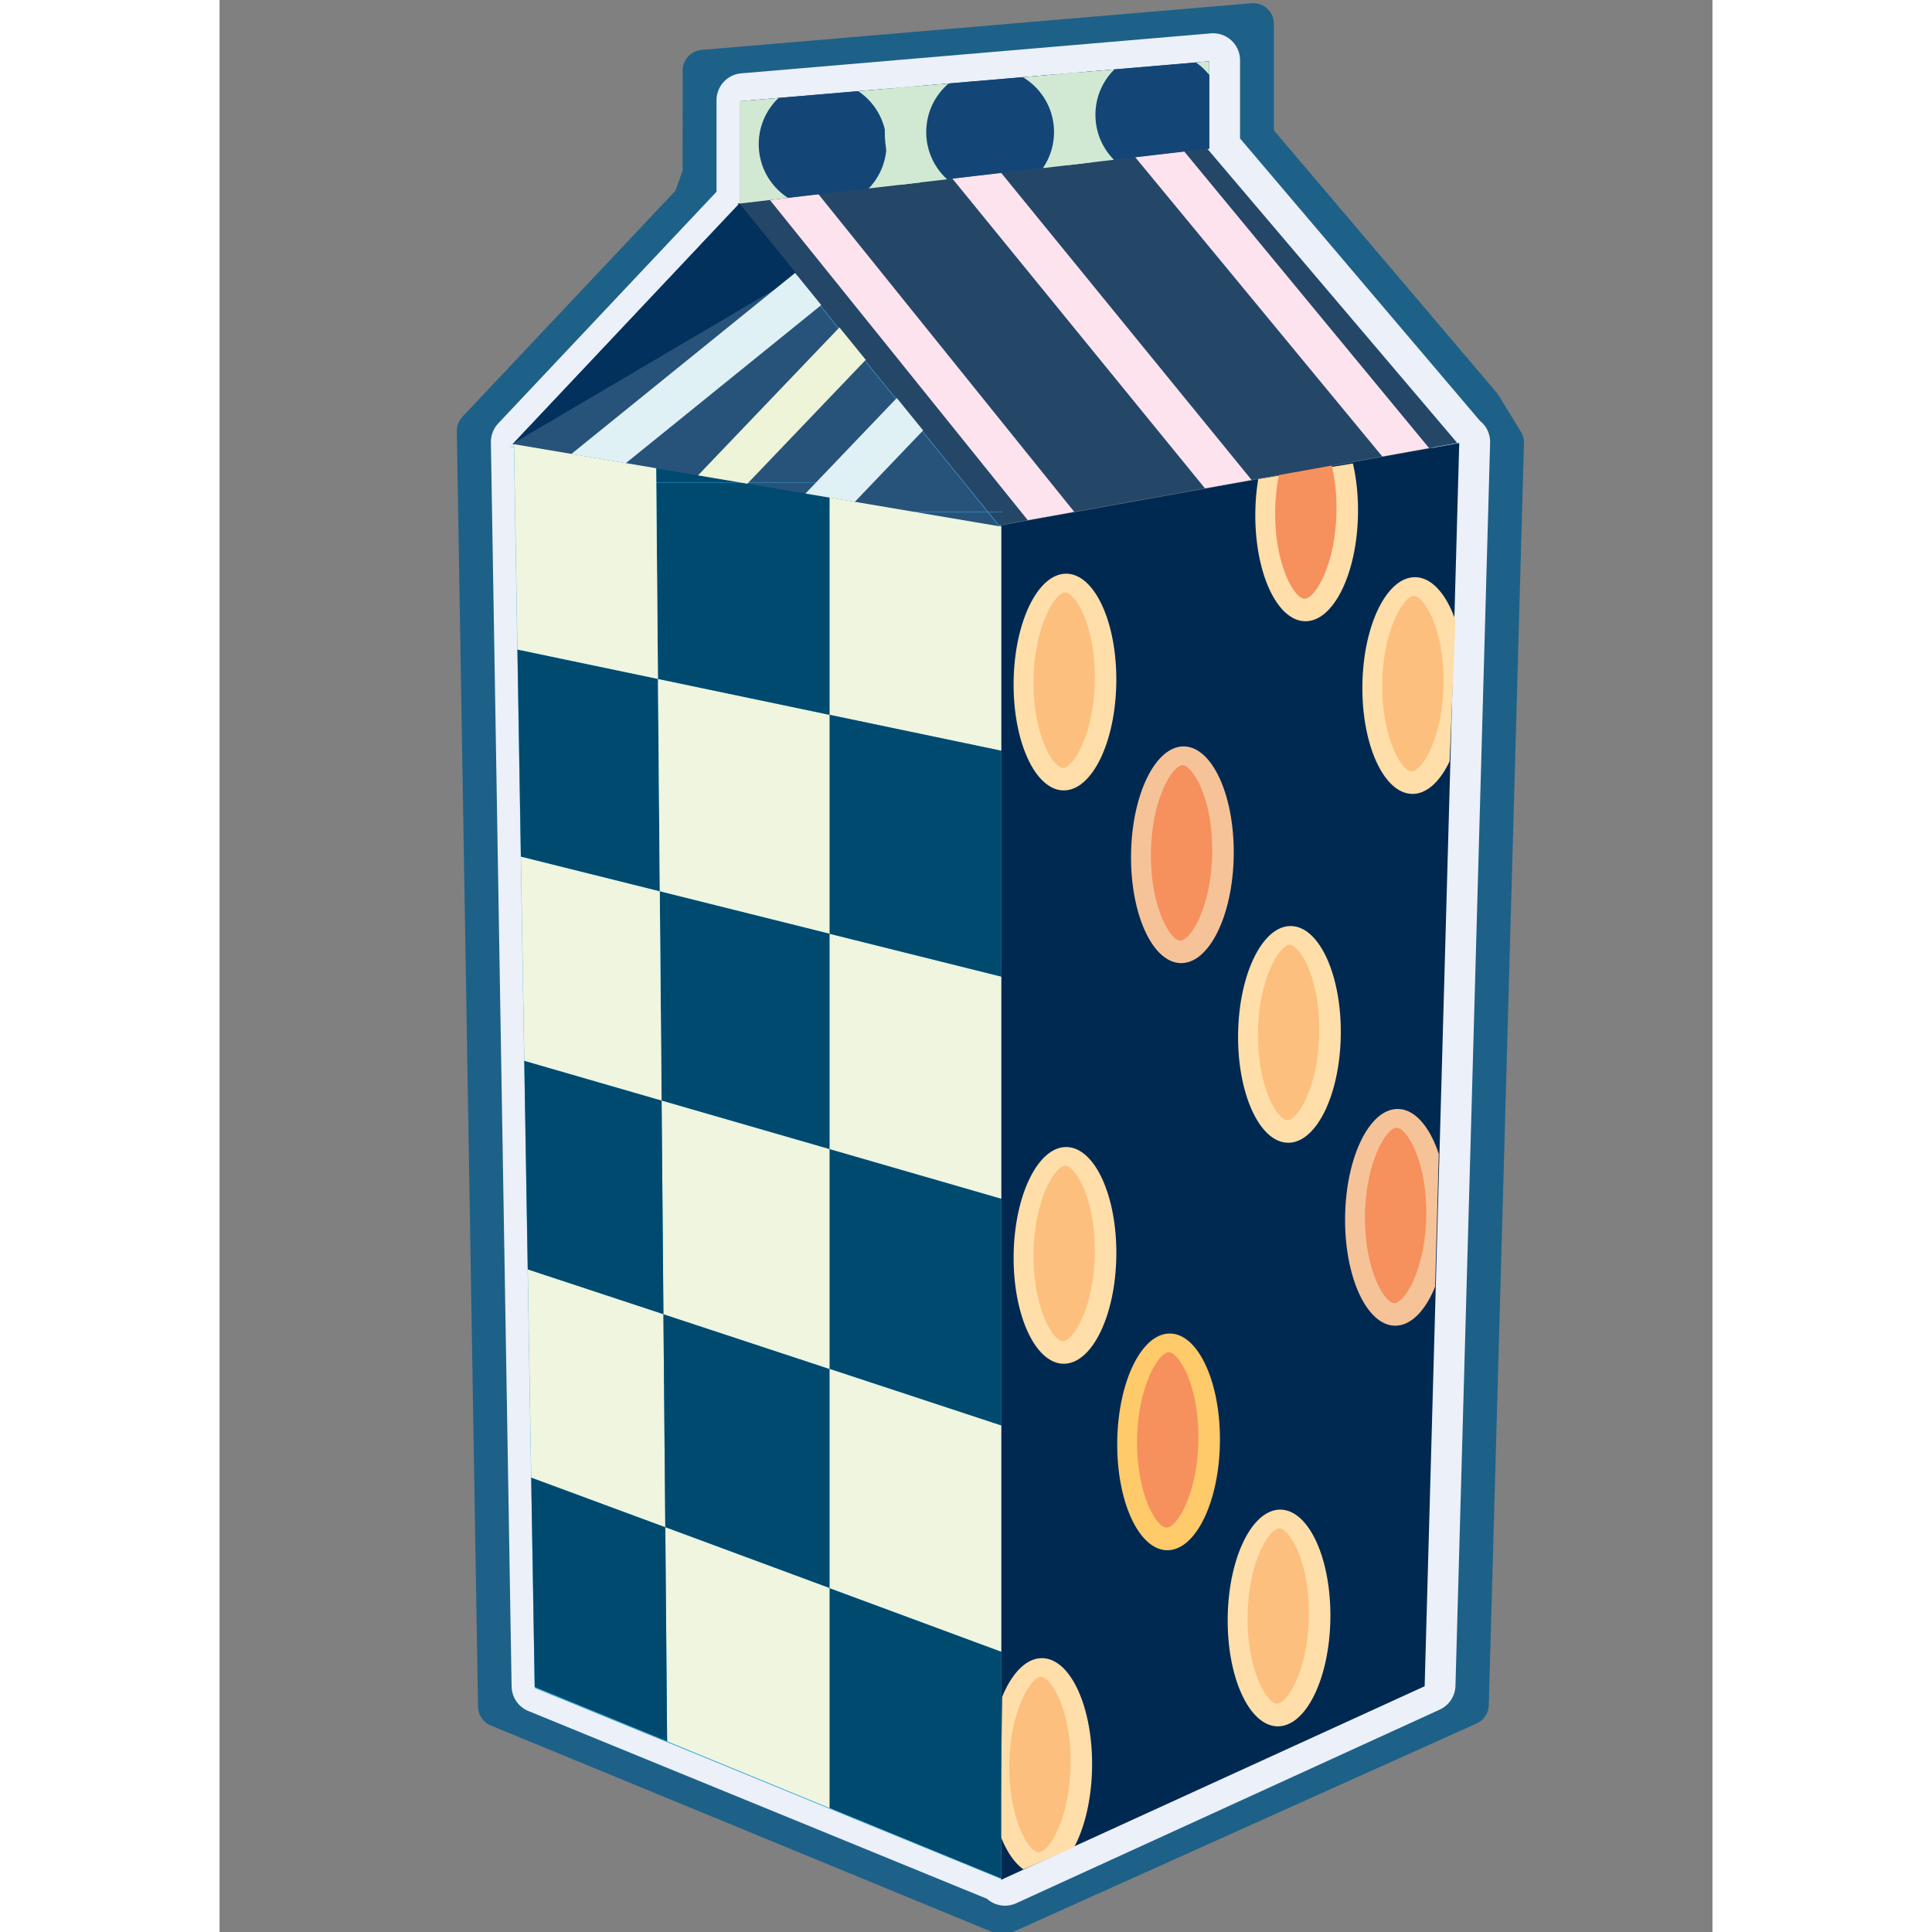 <?xml version="1.0" encoding="UTF-8" standalone="no"?>
<!-- Generator: Adobe Illustrator 15.0.0, SVG Export Plug-In . SVG Version: 6.00 Build 0)  -->
<svg
   xmlns:dc="http://purl.org/dc/elements/1.1/"
   xmlns:cc="http://creativecommons.org/ns#"
   xmlns:rdf="http://www.w3.org/1999/02/22-rdf-syntax-ns#"
   xmlns:svg="http://www.w3.org/2000/svg"
   xmlns="http://www.w3.org/2000/svg"
   xmlns:xlink="http://www.w3.org/1999/xlink"
   xmlns:sodipodi="http://sodipodi.sourceforge.net/DTD/sodipodi-0.dtd"
   xmlns:inkscape="http://www.inkscape.org/namespaces/inkscape"
   version="1.0"
   id="Layer_1"
   x="0px"
   y="0px"
   width="48"
   height="48"
   viewBox="0 0 612 792"
   enable-background="new 0 0 612 792"
   xml:space="preserve"
   sodipodi:version="0.32"
   inkscape:version="0.46"
   sodipodi:docname="P-Texture.svg"
   inkscape:output_extension="org.inkscape.output.svg.inkscape"><rect x="0" y="0" width="612" height="792" fill="#808080" stroke="none"/><defs
   id="defs2471"><inkscape:perspective
     id="perspective55170"
     inkscape:persp3d-origin="306 : 264 : 1"
     inkscape:vp_z="612 : 396 : 1"
     inkscape:vp_y="0 : 1000 : 0"
     inkscape:vp_x="0 : 396 : 1"
     sodipodi:type="inkscape:persp3d" /></defs><sodipodi:namedview
   inkscape:window-height="1538"
   inkscape:window-width="2560"
   inkscape:pageshadow="2"
   inkscape:pageopacity="0.0"
   guidetolerance="10.0"
   gridtolerance="10.0"
   objecttolerance="10.0"
   borderopacity="1.0"
   bordercolor="#666666"
   pagecolor="#ffffff"
   id="base"
   showgrid="false"
   inkscape:zoom="18.666667"
   inkscape:cx="14.718248"
   inkscape:cy="26.022745"
   inkscape:window-x="-8"
   inkscape:window-y="-8"
   inkscape:current-layer="Layer_1" />
















<polygon
   style="fill:none;stroke:#1d6188;stroke-linecap:round;stroke-linejoin:round;stroke-miterlimit:10"
   stroke-miterlimit="10"
   points="253.929,414.699 253.417,383.92 258.629,378.389 258.866,377.723 258.867,375.223 272.135,374.096 272.135,376.85 277.634,383.324 278.17,384.201 277.321,414.656 266.089,419.707 253.929,414.699 "
   id="polygon54991"
   transform="matrix(16.987,0,0,16.987,-4199.034,-6344.985)" /><polygon
   style="fill:none;stroke:#ecf0f9;stroke-width:1.3;stroke-linecap:round;stroke-linejoin:round;stroke-miterlimit:10"
   stroke-miterlimit="10"
   points="277.188,384.186 271.155,377.084 271.168,377.08 271.168,374.973 259.834,375.938 259.834,378.404 259.835,378.406 259.834,378.404 259.834,378.406 259.821,378.408 259.826,378.414 254.389,384.184 254.889,414.209 266.146,418.818 266.146,418.859 276.367,414.186 277.203,384.184 277.188,384.186 "
   id="polygon54993"
   transform="matrix(16.987,0,0,16.987,-4199.034,-6344.985)" /><polygon
   style="fill:#002952"
   points="277.108,384.211 276.273,414.213 266.051,418.885 266.051,386.197 277.108,384.211 "
   id="polygon54995"
   transform="matrix(16.987,0,0,16.987,-4199.034,-6344.985)" /><polygon
   style="fill:#37a9e0"
   points="254.294,384.211 254.794,414.234 266.051,418.846 266.051,386.197 254.294,384.211 "
   id="polygon54997"
   transform="matrix(16.987,0,0,16.987,-4199.034,-6344.985)" /><polygon
   style="fill:#0f4a81"
   points="259.74,375.963 271.074,375 271.074,377.107 259.74,378.432 259.74,375.963 "
   id="polygon54999"
   transform="matrix(16.987,0,0,16.987,-4199.034,-6344.985)" /><polygon
   style="fill:#4fa4db"
   points="254.294,384.211 259.74,378.432 266.051,386.197 254.294,384.211 "
   id="polygon55001"
   transform="matrix(16.987,0,0,16.987,-4199.034,-6344.985)" /><polygon
   style="fill:#27537a"
   points="254.257,384.242 259.703,378.463 266.014,386.229 254.257,384.242 "
   id="polygon55003"
   transform="matrix(16.987,0,0,16.987,-4199.034,-6344.985)" /><polygon
   style="fill:none"
   points="277.108,384.211 276.273,414.211 266.052,418.885 266.052,386.197 277.108,384.211 "
   id="polygon55005"
   transform="matrix(16.987,0,0,16.987,-4199.034,-6344.985)" /><g
   id="g55007"
   transform="matrix(16.987,0,0,16.987,-4199.034,-6344.985)">
	<defs
   id="defs55009">
		<polygon
   id="SVGID_17_"
   points="277.093,384.18 276.258,414.182 266.035,418.854 266.035,386.166 277.093,384.18 " />
	</defs>
	<clipPath
   id="SVGID_18_">
		<use
   height="792"
   width="612"
   y="0"
   x="0"
   style="overflow:visible"
   xlink:href="#SVGID_17_"
   overflow="visible"
   id="use55013" />
	</clipPath>
	<g
   clip-path="url(#SVGID_18_)"
   id="g55015">
		
			<ellipse
   style="fill:#ffdea9"
   sodipodi:ry="2.615"
   sodipodi:rx="1.239"
   sodipodi:cy="389.936"
   sodipodi:cx="267.573"
   transform="matrix(1,1.42e-2,-1.42e-2,1,5.557,-3.756)"
   cx="267.573"
   cy="389.936"
   rx="1.239"
   ry="2.615"
   id="ellipse55017" />
		<path
   style="fill:#fcbf7d"
   d="M 267.542,392.051 C 267.29,392.047 266.815,391.215 266.834,389.924 C 266.852,388.637 267.35,387.817 267.604,387.817 C 267.819,387.821 268.334,388.571 268.313,389.946 C 268.294,391.23 267.797,392.051 267.542,392.051 L 267.542,392.051 z"
   id="path55019" />
	</g>
	<g
   clip-path="url(#SVGID_18_)"
   id="g55021">
		
			<ellipse
   style="fill:#f6c398"
   sodipodi:ry="2.615"
   sodipodi:rx="1.239"
   sodipodi:cy="394.104"
   sodipodi:cx="270.40601"
   transform="matrix(1,1.42e-2,-1.42e-2,1,5.617,-3.796)"
   cx="270.406"
   cy="394.104"
   rx="1.239"
   ry="2.615"
   id="ellipse55023" />
		<path
   style="fill:#f6905d"
   d="M 270.375,396.219 C 270.123,396.215 269.648,395.383 269.667,394.092 C 269.685,392.805 270.183,391.985 270.437,391.985 C 270.652,391.989 271.167,392.739 271.146,394.114 C 271.127,395.398 270.63,396.219 270.375,396.219 L 270.375,396.219 z"
   id="path55025" />
	</g>
	<g
   clip-path="url(#SVGID_18_)"
   id="g55027">
		
			<ellipse
   style="fill:#ffdea9"
   sodipodi:ry="2.615"
   sodipodi:rx="1.239"
   sodipodi:cy="398.43799"
   sodipodi:cx="272.98999"
   transform="matrix(1,1.42e-2,-1.42e-2,1,5.678,-3.832)"
   cx="272.99"
   cy="398.438"
   rx="1.239"
   ry="2.615"
   id="ellipse55029" />
		<path
   style="fill:#fcbf7d"
   d="M 272.959,400.553 C 272.707,400.549 272.232,399.717 272.251,398.426 C 272.269,397.139 272.767,396.319 273.021,396.319 C 273.236,396.323 273.751,397.073 273.73,398.448 C 273.711,399.732 273.214,400.553 272.959,400.553 L 272.959,400.553 z"
   id="path55031" />
	</g>
	<g
   clip-path="url(#SVGID_18_)"
   id="g55033">
		
			<ellipse
   style="fill:#f6c398"
   sodipodi:ry="2.615"
   sodipodi:rx="1.239"
   sodipodi:cy="402.85199"
   sodipodi:cx="275.57199"
   transform="matrix(1,1.42e-2,-1.42e-2,1,5.741,-3.868)"
   cx="275.572"
   cy="402.852"
   rx="1.239"
   ry="2.615"
   id="ellipse55035" />
		<path
   style="fill:#f6905d"
   d="M 275.541,404.967 C 275.289,404.963 274.814,404.131 274.833,402.84 C 274.851,401.553 275.349,400.733 275.603,400.733 C 275.818,400.737 276.333,401.487 276.312,402.862 C 276.293,404.146 275.796,404.967 275.541,404.967 L 275.541,404.967 z"
   id="path55037" />
	</g>
	
		<ellipse
   style="fill:#ffdea9"
   sodipodi:ry="2.615"
   sodipodi:rx="1.239"
   sodipodi:cy="403.76999"
   sodipodi:cx="267.573"
   transform="matrix(1,1.42e-2,-1.42e-2,1,5.754,-3.754)"
   clip-path="url(#SVGID_18_)"
   cx="267.573"
   cy="403.77"
   rx="1.239"
   ry="2.615"
   id="ellipse55039" />
	<path
   style="fill:#fcbf7d"
   clip-path="url(#SVGID_18_)"
   d="M 267.542,405.885 C 267.29,405.881 266.815,405.049 266.834,403.758 C 266.852,402.471 267.35,401.651 267.604,401.651 C 267.819,401.655 268.334,402.405 268.313,403.78 C 268.294,405.064 267.797,405.885 267.542,405.885 L 267.542,405.885 z"
   id="path55041" />
	
		<ellipse
   style="fill:#ffca6a"
   sodipodi:ry="2.615"
   sodipodi:rx="1.239"
   sodipodi:cy="408.26999"
   sodipodi:cx="270.073"
   transform="matrix(1,1.42e-2,-1.42e-2,1,5.818,-3.789)"
   clip-path="url(#SVGID_18_)"
   cx="270.073"
   cy="408.27"
   rx="1.239"
   ry="2.615"
   id="ellipse55043" />
	<path
   style="fill:#f6905d"
   clip-path="url(#SVGID_18_)"
   d="M 270.042,410.385 C 269.79,410.381 269.315,409.549 269.334,408.258 C 269.352,406.971 269.85,406.151 270.104,406.151 C 270.319,406.155 270.834,406.905 270.813,408.28 C 270.794,409.564 270.297,410.385 270.042,410.385 L 270.042,410.385 z"
   id="path55045" />
	
		<ellipse
   style="fill:#ffdea9"
   sodipodi:ry="2.615"
   sodipodi:rx="1.239"
   sodipodi:cy="412.51999"
   sodipodi:cx="272.73901"
   transform="matrix(1,1.42e-2,-1.42e-2,1,5.878,-3.827)"
   clip-path="url(#SVGID_18_)"
   cx="272.739"
   cy="412.52"
   rx="1.239"
   ry="2.615"
   id="ellipse55047" />
	<path
   style="fill:#fcbf7d"
   clip-path="url(#SVGID_18_)"
   d="M 272.708,414.635 C 272.456,414.631 271.981,413.799 272,412.508 C 272.018,411.221 272.516,410.401 272.77,410.401 C 272.985,410.405 273.5,411.155 273.479,412.53 C 273.46,413.814 272.963,414.635 272.708,414.635 L 272.708,414.635 z"
   id="path55049" />
	
		<ellipse
   style="fill:#ffdea9"
   sodipodi:ry="2.615"
   sodipodi:rx="1.239"
   sodipodi:cy="416.104"
   sodipodi:cx="266.98901"
   transform="matrix(1,1.42e-2,-1.42e-2,1,5.928,-3.745)"
   clip-path="url(#SVGID_18_)"
   cx="266.989"
   cy="416.104"
   rx="1.239"
   ry="2.615"
   id="ellipse55051" />
	<path
   style="fill:#fcbf7d"
   clip-path="url(#SVGID_18_)"
   d="M 266.958,418.219 C 266.706,418.215 266.231,417.383 266.25,416.092 C 266.268,414.805 266.766,413.985 267.02,413.985 C 267.235,413.989 267.75,414.739 267.729,416.114 C 267.71,417.398 267.213,418.219 266.958,418.219 L 266.958,418.219 z"
   id="path55053" />
	
		<ellipse
   style="fill:#ffdea9"
   sodipodi:ry="2.615"
   sodipodi:rx="1.239"
   sodipodi:cy="385.854"
   sodipodi:cx="273.405"
   transform="matrix(1,1.42e-2,-1.42e-2,1,5.5,-3.839)"
   clip-path="url(#SVGID_18_)"
   cx="273.405"
   cy="385.854"
   rx="1.239"
   ry="2.615"
   id="ellipse55055" />
	<path
   style="fill:#f6905d"
   clip-path="url(#SVGID_18_)"
   d="M 273.374,387.969 C 273.122,387.965 272.647,387.133 272.666,385.842 C 272.684,384.555 273.182,383.735 273.436,383.735 C 273.651,383.739 274.166,384.489 274.145,385.864 C 274.126,387.148 273.629,387.969 273.374,387.969 L 273.374,387.969 z"
   id="path55057" />
	
		<ellipse
   style="fill:#ffdea9"
   sodipodi:ry="2.615"
   sodipodi:rx="1.239"
   sodipodi:cy="390.01999"
   sodipodi:cx="275.98901"
   transform="matrix(1,1.42e-2,-1.42e-2,1,5.559,-3.875)"
   clip-path="url(#SVGID_18_)"
   cx="275.989"
   cy="390.02"
   rx="1.239"
   ry="2.615"
   id="ellipse55059" />
	<path
   style="fill:#fcbf7d"
   clip-path="url(#SVGID_18_)"
   d="M 275.958,392.135 C 275.706,392.131 275.231,391.299 275.25,390.008 C 275.268,388.721 275.766,387.901 276.02,387.901 C 276.235,387.905 276.75,388.655 276.729,390.03 C 276.71,391.314 276.213,392.135 275.958,392.135 L 275.958,392.135 z"
   id="path55061" />
	<polygon
   style="fill:none"
   clip-path="url(#SVGID_18_)"
   points="277.093,384.18 276.258,414.18 266.036,418.854 266.036,386.166 277.093,384.18 "
   id="polygon55063" />
</g><polygon
   style="fill:none"
   points="259.726,378.436 266.038,386.199 277.095,384.213 271.06,377.109 259.726,378.436 "
   id="polygon55065"
   transform="matrix(16.987,0,0,16.987,-4199.034,-6344.985)" /><polygon
   style="fill:#244768"
   points="259.692,378.432 266.004,386.197 277.061,384.211 271.026,377.107 259.692,378.432 "
   id="polygon55067"
   transform="matrix(16.987,0,0,16.987,-4199.034,-6344.985)" /><polygon
   style="fill:#01315c"
   points="254.294,384.209 259.74,378.432 261.152,380.17 254.294,384.209 "
   id="polygon55069"
   transform="matrix(16.987,0,0,16.987,-4199.034,-6344.985)" /><g
   id="g55071"
   transform="matrix(16.987,0,0,16.987,-4199.034,-6344.985)">
	<polygon
   style="fill:#eff5de"
   points="254.63,404.154 254.713,409.18 257.948,410.377 257.903,405.234 254.63,404.154 "
   id="polygon55073" />
	<polygon
   style="fill:#004a70"
   points="257.948,410.377 261.915,411.846 261.915,406.557 257.903,405.234 257.948,410.377 "
   id="polygon55075" />
	<polygon
   style="fill:#eff5de"
   points="257.903,405.234 261.915,406.557 261.915,401.25 257.859,400.078 257.903,405.234 "
   id="polygon55077" />
	<polygon
   style="fill:#004a70"
   points="257.815,395.031 257.771,389.904 254.381,389.195 254.464,394.195 257.815,395.031 "
   id="polygon55079" />
	<polygon
   style="fill:#eff5de"
   points="261.915,396.055 261.915,390.771 257.771,389.904 257.815,395.031 261.915,396.055 "
   id="polygon55081" />
	<polygon
   style="fill:#004a70"
   points="261.915,385.527 257.728,384.82 257.771,389.904 261.915,390.771 261.915,385.527 "
   id="polygon55083" />
	<polygon
   style="fill:#004a70"
   points="257.815,395.031 257.859,400.078 261.915,401.25 261.915,396.055 257.815,395.031 "
   id="polygon55085" />
	<polygon
   style="fill:#eff5de"
   points="257.992,415.543 261.915,417.154 261.915,411.846 257.948,410.377 257.992,415.543 "
   id="polygon55087" />
	<polygon
   style="fill:#004a70"
   points="254.63,404.154 257.903,405.234 257.859,400.078 254.546,399.119 254.63,404.154 "
   id="polygon55089" />
	<polygon
   style="fill:#eff5de"
   points="254.546,399.119 257.859,400.078 257.815,395.031 254.464,394.195 254.546,399.119 "
   id="polygon55091" />
	<rect
   style="fill:#37a9e0"
   x="261.886"
   y="385.869"
   width="4.199"
   height="0.01"
   id="rect55093" />
	<polygon
   style="fill:#004a70"
   points="261.915,417.154 266.056,418.855 266.056,413.379 261.915,411.846 261.915,417.154 "
   id="polygon55095" />
	<polygon
   style="fill:#37a9e0"
   points="261.915,417.172 266.056,418.867 266.056,418.855 261.915,417.154 261.915,417.172 "
   id="polygon55097" />
	<polygon
   style="fill:#37a9e0"
   points="254.798,414.23 254.798,414.258 257.992,415.564 257.992,415.543 254.798,414.23 "
   id="polygon55099" />
	<polygon
   style="fill:#37a9e0"
   points="257.992,415.543 257.992,415.564 261.915,417.172 261.915,417.154 257.992,415.543 "
   id="polygon55101" />
	<polygon
   style="fill:#004a70"
   points="261.915,401.25 261.915,406.557 266.056,407.922 266.056,402.447 261.915,401.25 "
   id="polygon55103" />
	<polygon
   style="fill:#eff5de"
   points="261.915,401.25 266.056,402.447 266.056,397.088 261.915,396.055 261.915,401.25 "
   id="polygon55105" />
	<polygon
   style="fill:#eff5de"
   points="261.915,411.846 266.056,413.379 266.056,407.922 261.915,406.557 261.915,411.846 "
   id="polygon55107" />
	<polygon
   style="fill:#eff5de"
   points="261.915,390.771 266.056,391.637 266.056,386.229 261.915,385.527 261.915,390.771 "
   id="polygon55109" />
	<rect
   style="fill:#37a9e0"
   x="257.698"
   y="385.166"
   width="4.247"
   height="0.008"
   id="rect55111" />
	<polygon
   style="fill:#004a70"
   points="261.915,396.055 266.056,397.088 266.056,391.637 261.915,390.771 261.915,396.055 "
   id="polygon55113" />
	
		<rect
   style="fill:#37a9e0"
   x="254.273"
   y="384.522"
   transform="matrix(0.986,0.167,-0.167,0.986,67.711,-37.309)"
   width="3.478"
   height="0.008"
   id="rect55115" />
	<polygon
   style="fill:#004a70"
   points="257.948,410.377 254.713,409.18 254.798,414.23 257.992,415.543 257.948,410.377 "
   id="polygon55117" />
	<polygon
   style="fill:#eff5de"
   points="257.771,389.904 257.728,384.82 254.298,384.24 254.381,389.195 257.771,389.904 "
   id="polygon55119" />
</g><g
   id="g55121"
   transform="matrix(16.987,0,0,16.987,-4199.034,-6344.985)">
	<defs
   id="defs55123">
		<polygon
   id="SVGID_19_"
   points="259.692,378.432 266.004,386.197 277.061,384.211 271.026,377.107 259.692,378.432 " />
	</defs>
	<clipPath
   id="SVGID_20_">
		<use
   height="792"
   width="612"
   y="0"
   x="0"
   style="overflow:visible"
   xlink:href="#SVGID_19_"
   overflow="visible"
   id="use55127" />
	</clipPath>
	<g
   clip-path="url(#SVGID_20_)"
   id="g55129">
		<line
   style="fill:none;stroke:#fce3ee;stroke-miterlimit:10"
   stroke-miterlimit="10"
   x1="260.441"
   y1="377.51"
   x2="269.098"
   y2="388.26"
   id="line55131" />
		<line
   style="fill:none;stroke:#fce3ee;stroke-miterlimit:10"
   stroke-miterlimit="10"
   x1="264.457"
   y1="376.525"
   x2="273.223"
   y2="387.275"
   id="line55133" />
		<line
   style="fill:none;stroke:#fce3ee;stroke-miterlimit:10"
   stroke-miterlimit="10"
   x1="268.473"
   y1="375.541"
   x2="277.348"
   y2="386.291"
   id="line55135" />
	</g>
</g><g
   id="g55137"
   transform="matrix(16.987,0,0,16.987,-4199.034,-6344.985)">
	<defs
   id="defs55139">
		<polygon
   id="SVGID_21_"
   points="254.3,384.242 259.746,378.463 266.057,386.229 254.3,384.242 " />
	</defs>
	<clipPath
   id="SVGID_22_">
		<use
   height="792"
   width="612"
   y="0"
   x="0"
   style="overflow:visible"
   xlink:href="#SVGID_21_"
   overflow="visible"
   id="use55143" />
	</clipPath>
	
		<line
   style="fill:none;stroke:#dff1f5;stroke-miterlimit:10"
   clip-path="url(#SVGID_22_)"
   stroke-miterlimit="10"
   x1="254.618"
   y1="385.979"
   x2="264.119"
   y2="378.291"
   id="line55145" />
	
		<line
   style="fill:none;stroke:#edf4d7;stroke-miterlimit:10"
   clip-path="url(#SVGID_22_)"
   stroke-miterlimit="10"
   x1="256.932"
   y1="387.604"
   x2="265.057"
   y2="379.104"
   id="line55147" />
	
		<line
   style="fill:none;stroke:#dff1f5;stroke-miterlimit:10"
   clip-path="url(#SVGID_22_)"
   stroke-miterlimit="10"
   x1="258.869"
   y1="388.729"
   x2="266.994"
   y2="380.229"
   id="line55149" />
</g><g
   id="g55151"
   transform="matrix(16.987,0,0,16.987,-4199.034,-6344.985)">
	<defs
   id="defs55153">
		<polygon
   id="SVGID_23_"
   points="259.741,375.963 271.075,375 271.075,377.107 259.741,378.432 259.741,375.963 " />
	</defs>
	<clipPath
   id="SVGID_24_">
		<use
   height="792"
   width="612"
   y="0"
   x="0"
   style="overflow:visible"
   xlink:href="#SVGID_23_"
   overflow="visible"
   id="use55157" />
	</clipPath>
	<circle
   style="fill:#134677;stroke:#d1e9d3;stroke-miterlimit:10"
   sodipodi:ry="2.0420001"
   sodipodi:rx="2.0420001"
   sodipodi:cy="377"
   sodipodi:cx="261.745"
   clip-path="url(#SVGID_24_)"
   stroke-miterlimit="10"
   cx="261.745"
   cy="377"
   r="2.042"
   id="circle55159" />
	
		<circle
   style="fill:#134677;stroke:#d1e9d3;stroke-miterlimit:10"
   sodipodi:ry="2.0420001"
   sodipodi:rx="2.0420001"
   sodipodi:cy="376.707"
   sodipodi:cx="265.78699"
   clip-path="url(#SVGID_24_)"
   stroke-miterlimit="10"
   cx="265.787"
   cy="376.707"
   r="2.042"
   id="circle55161" />
	<circle
   style="fill:#134677;stroke:#d1e9d3;stroke-miterlimit:10"
   sodipodi:ry="2.0420001"
   sodipodi:rx="2.0420001"
   sodipodi:cy="376.29099"
   sodipodi:cx="269.87"
   clip-path="url(#SVGID_24_)"
   stroke-miterlimit="10"
   cx="269.87"
   cy="376.291"
   r="2.042"
   id="circle55163" />
</g></svg>